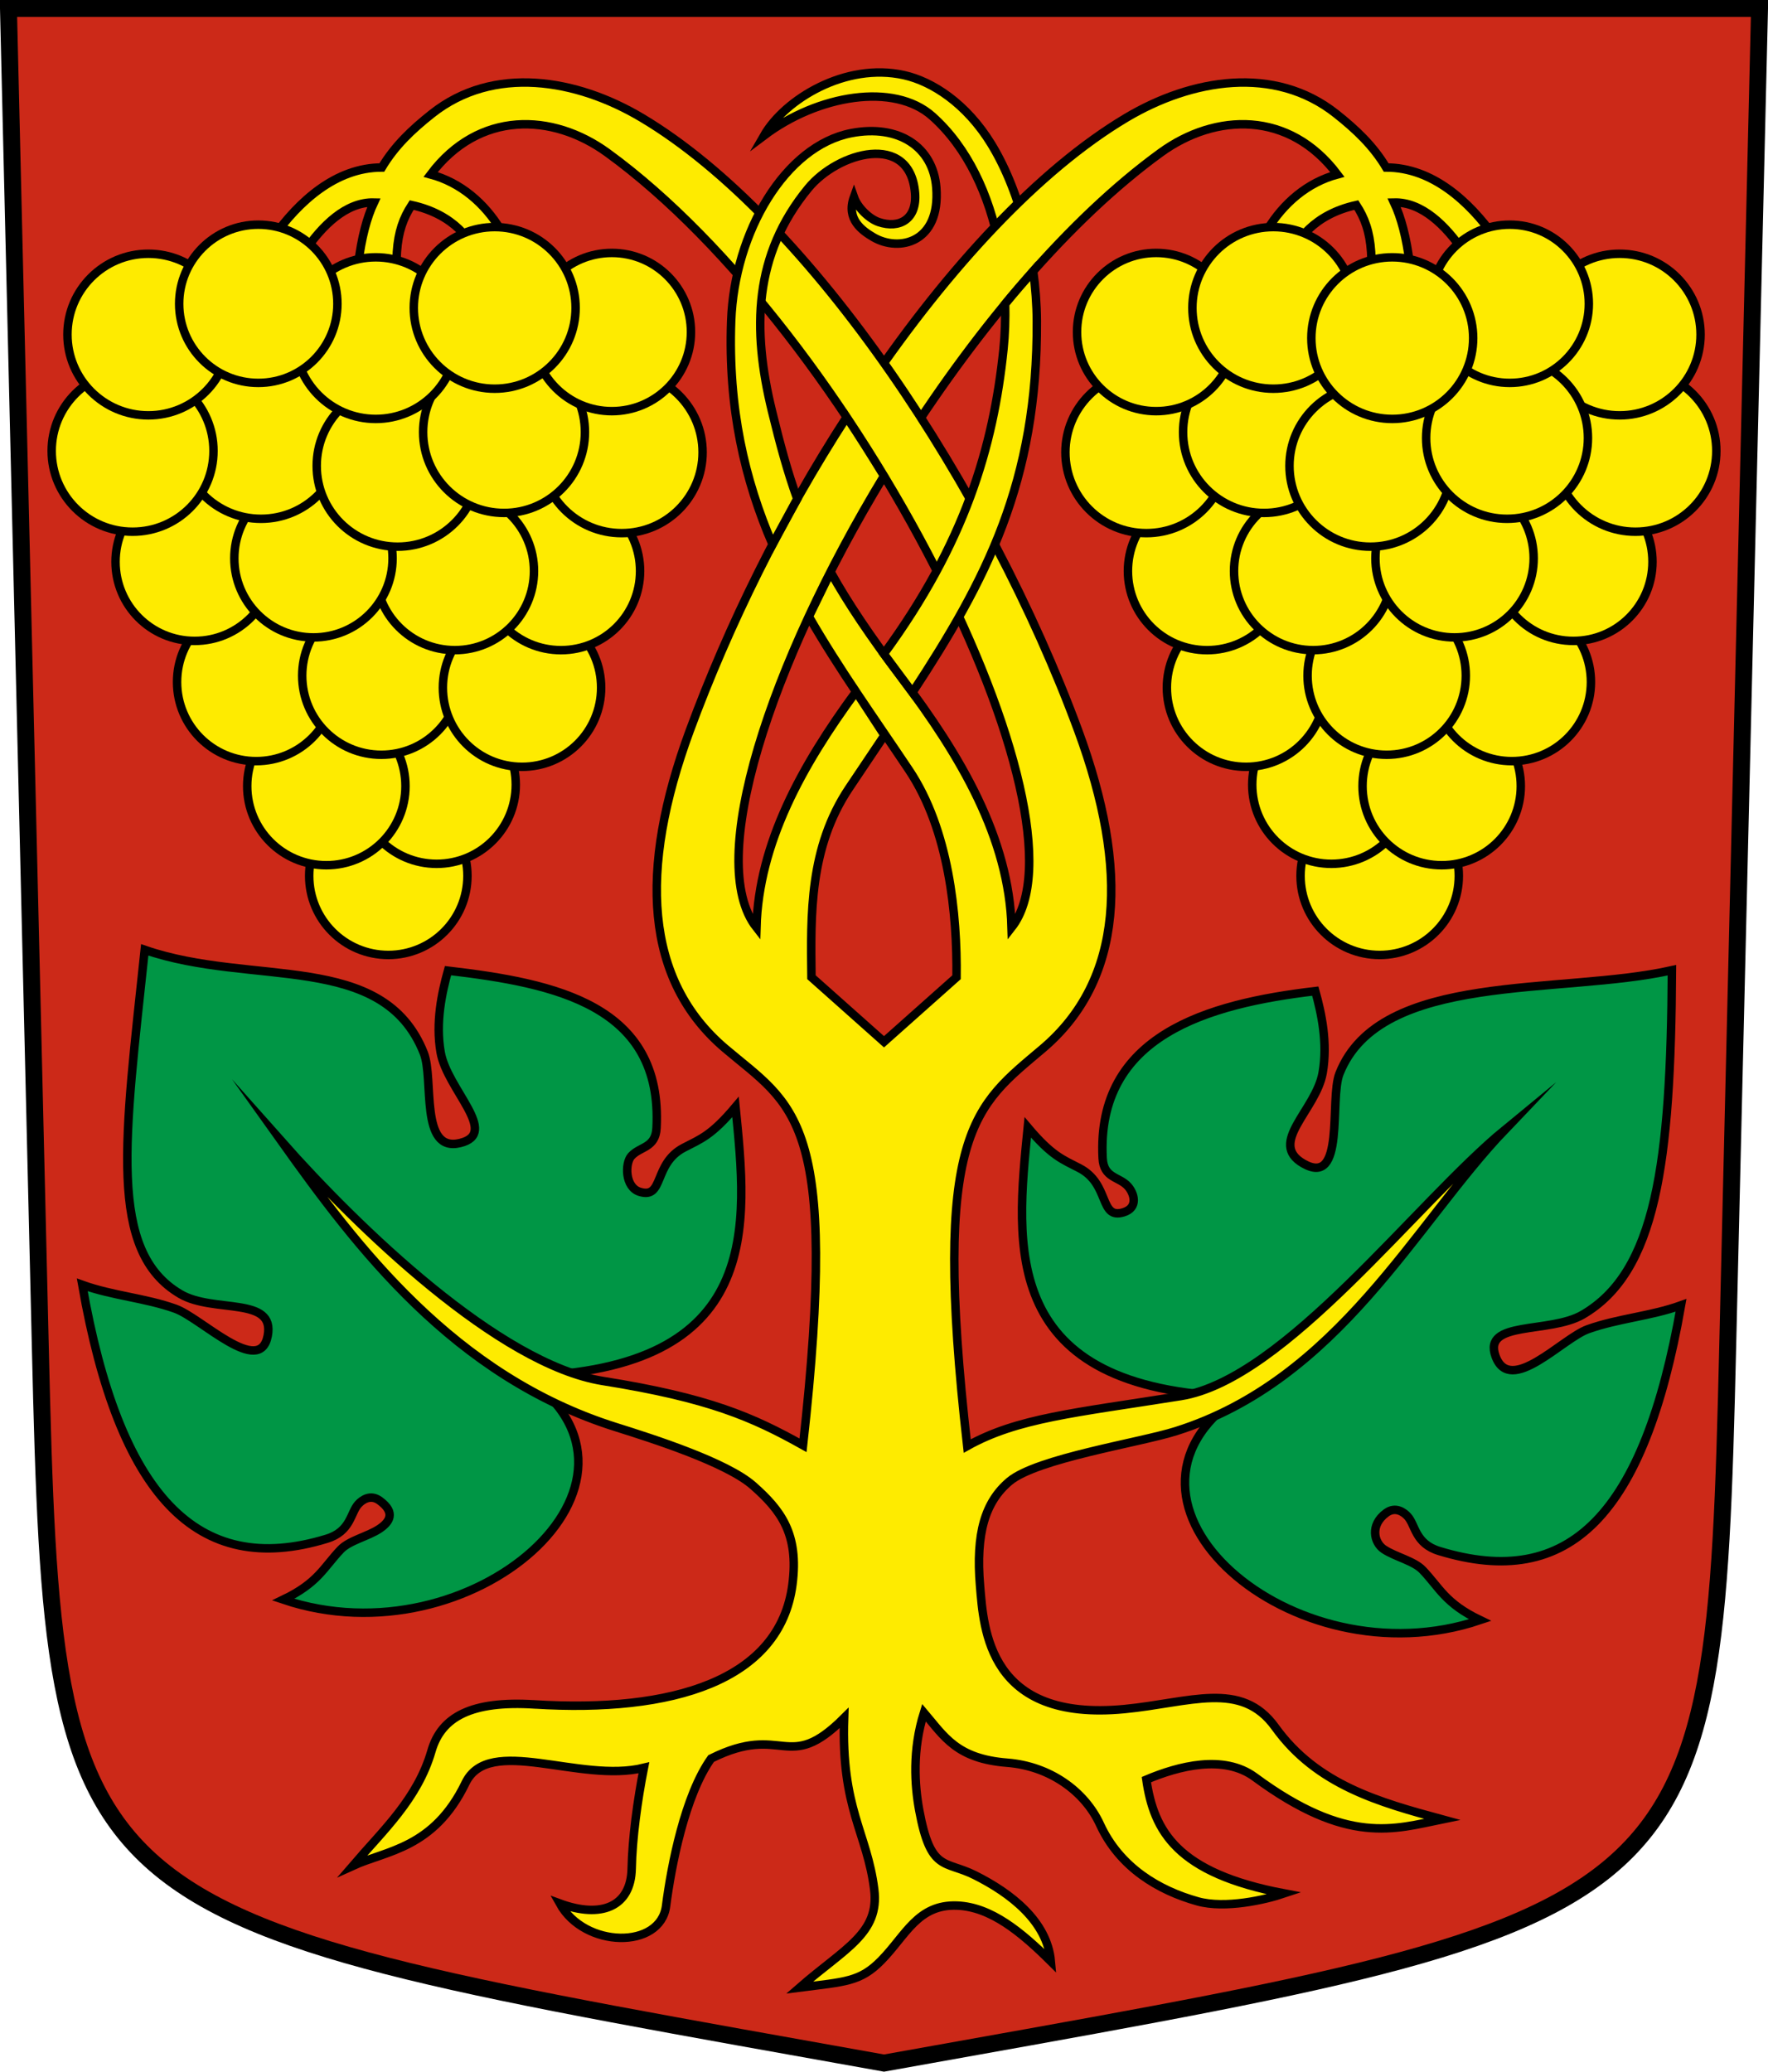 <?xml version="1.0" encoding="UTF-8" standalone="no"?>
<!-- Created with Inkscape (http://www.inkscape.org/) -->

<svg
   xmlns:dc="http://purl.org/dc/elements/1.1/"
   xmlns:cc="http://creativecommons.org/ns#"
   xmlns:rdf="http://www.w3.org/1999/02/22-rdf-syntax-ns#"
   xmlns:svg="http://www.w3.org/2000/svg"
   xmlns="http://www.w3.org/2000/svg"
   xmlns:sodipodi="http://sodipodi.sourceforge.net/DTD/sodipodi-0.dtd"
   xmlns:inkscape="http://www.inkscape.org/namespaces/inkscape"
   version="1.0"
   width="208.86"
   height="244.66"
   id="svg2780"
   inkscape:version="0.92.5 (2060ec1f9f, 2020-04-08)"
   sodipodi:docname="Raron-blazon.svg">
  <sodipodi:namedview
     pagecolor="#ffffff"
     bordercolor="#666666"
     borderopacity="1"
     objecttolerance="10"
     gridtolerance="10"
     guidetolerance="10"
     inkscape:pageopacity="0"
     inkscape:pageshadow="2"
     inkscape:window-width="3287"
     inkscape:window-height="1417"
     id="namedview25"
     showgrid="false"
     inkscape:zoom="4"
     inkscape:cx="81.493159"
     inkscape:cy="122.97399"
     inkscape:window-x="-8"
     inkscape:window-y="-8"
     inkscape:window-maximized="1"
     inkscape:current-layer="svg2780"
     inkscape:measure-start="104.255,149.787"
     inkscape:measure-end="104.255,126.383"
     showguides="false"
     inkscape:object-paths="true"
     inkscape:snap-intersection-paths="true"
     inkscape:snap-global="true">
    <sodipodi:guide
       position="104.43,205.106"
       orientation="25.957,0"
       id="guide7901"
       inkscape:locked="false" />
  </sodipodi:namedview>
  <defs
     id="defs2782" />
  <path
     style="opacity:1;fill:#009645;fill-opacity:1;stroke:#000000;stroke-width:1;stroke-miterlimit:4;stroke-dasharray:none;stroke-dashoffset:4.58;stroke-opacity:1"
     d="m 60.447,160.826 c 4.388,5.069 5.787,9.648 5.334,13.904 -0.362,3.405 -4.11,5.156 -5.781,10.927 -1.134,-0.592 -2.298,-1.125 -3.217,-2.138 -1.228,6.001 -6.204,7.501 -9.56,10.946 -3.745,-3.138 -5.134,-6.781 -5.228,-10.702 -1.091,0.32 -2.196,0.737 -3.31,1.211 -2.897,-6.23 1.594,-10.286 4.426,-14.849 2.252,-3.629 -1.636,-4.548 -2.983,-2.516 -4.573,6.897 -10.365,10.21 -17.87,8.157 0.363,-0.713 0.747,-1.245 1.012,-2.797 -6.739,-2.594 -10.588,-8.366 -14.375,-14.207 3.704,-1.887 6.212,-5.578 12.129,-4.127 -0.103,-0.983 -0.272,-1.918 -0.124,-3.087 4.484,-0.46 7.402,0.952 10.111,2.589 4.167,2.518 6.957,-3.53 1.603,-4.36 C 25.341,148.65 20.023,143.435 16.964,134.256 c 1.287,-0.005 2.469,0.427 4.74,-0.523 -4.948,-4.566 -5.149,-11.049 -2.739,-18.586 3.383,-0.829 13.467,3.411 17.199,5.666 0.921,-1.264 0.885,-2.493 1.215,-3.357 6.887,1.926 7.649,10.443 9.929,17.076 0.721,2.098 4.609,2.623 2.733,-1.298 -2.018,-4.218 -1.068,-8.3 0.644,-12.47 1.149,0.554 2.12,1.239 3.004,1.988 1.182,-7.283 5.422,-10.914 12.335,-11.353 0.386,4.42 2.676,6.525 3.431,9.832 0.568,2.489 0.27,5.135 -0.619,7.88 l 3.796,-0.135 c -1.303,5.871 -3.357,10.652 -8.318,12.491 -4.315,1.599 0.016,7.173 2.725,3.834 3.337,-4.113 7.129,-7.496 10.624,-9.989 0.27,1.203 0.607,2.203 1.19,2.864 3.456,-1.747 6.005,-1.049 9.731,-0.28 -0.383,4.309 -1.307,10.428 -6.444,13.285 0.968,0.516 1.9,1.059 2.693,1.705 -8.613,7.062 -16.6,8.415 -24.387,7.94 z"
     id="path911"
     inkscape:connector-curvature="0"
     sodipodi:nodetypes="cscccccsscccccsscccccsscccsccssccccccc" />
  <path
     style="opacity:1;fill:#009645;fill-opacity:1;stroke:#000000;stroke-width:1;stroke-miterlimit:4;stroke-dasharray:none;stroke-dashoffset:4.58;stroke-opacity:1"
     d="m 146.779,163.278 c -4.19,12.294 -0.2,17.434 4.002,22.39 0.701,-1.258 1.245,-2.573 2.533,-3.616 1.107,4.711 6.061,7.385 7.908,11.753 2.332,-2.645 4.71,-5.241 6.055,-8.93 l 3.425,0.959 c 3.21,-10.767 -0.385,-13.263 -3.465,-16.335 -2.526,-2.519 1.148,-6.121 3.29,-2.654 2.004,3.244 7.153,7.878 12.067,8.888 0.86,-1.252 1.029,-3.236 0.985,-4.365 4.876,2.551 9.982,1.157 15.049,0.421 -1.546,-4.958 -3.546,-9.565 -8.051,-12.227 l 1.788,-2.225 c -5.39,-2.99 -7.376,-7.578 -12.707,-5.405 -3.459,1.41 -5.214,-3.82 -0.446,-3.699 10.17,0.258 14.743,-3.225 18.26,-11.703 -1.355,-1.105 -2.725,-1.667 -4.097,-2.154 3.509,-3.706 2.649,-11.246 3.227,-16.278 -6.979,-0.355 -15.408,-4.069 -21.07,0.578 -0.533,-0.571 -1.063,-1.256 -1.593,-1.927 -8.168,4.668 -10.383,10.587 -9.078,16.113 0.863,3.655 -4.94,3.236 -4.161,0.119 1.624,-6.493 -0.057,-10.023 -0.835,-14.049 -0.954,0.605 -1.842,1.28 -2.493,2.205 -2.846,-8.331 -8.201,-8.564 -13.129,-10.173 0.408,6.009 -3.205,7.376 -0.358,15.601 -1.28,-0.777 -2.517,-1.614 -3.368,-2.997 -1.844,7.226 -0.827,10.522 4.691,17.389 3.467,4.314 -0.856,8.184 -3.351,2.024 -1.484,-3.663 -4.827,-6.352 -8.618,-8.792 l -0.34,3.756 c -3.724,-1.681 -7.147,-1.181 -10.505,-0.215 1.872,2.618 1.885,5.52 2.197,8.377 0.198,3.92 2.022,5.678 3.872,7.404 -0.63,0.688 -1.409,1.281 -2.402,1.737 8.481,11.194 14.777,10.567 20.72,8.032 z"
     id="path913"
     inkscape:connector-curvature="0"
     sodipodi:nodetypes="ccccccsscccccsscccccsscccccsscccccccc" />
  <path
     id="path4212-7"
     style="fill:#cc2918;fill-opacity:1;fill-rule:evenodd;stroke:#000000;stroke-width:2;stroke-linecap:butt;stroke-miterlimit:4;stroke-dashoffset:0;stroke-opacity:1"
     d="M 204.099,159.003 207.86,1 C 138.907,1 69.954,1 1,1 l 3.761,158.003 c 1.641,68.954 2.882,67.306 99.669,84.644 96.787,-17.339 98.028,-15.69 99.669,-84.644 z"
     inkscape:connector-curvature="0"
     sodipodi:nodetypes="sccscs" />
  <path
     style="opacity:1;fill:#009645;fill-opacity:1;stroke:#000000;stroke-width:1;stroke-miterlimit:11;stroke-dasharray:none;stroke-dashoffset:4.58;stroke-opacity:1"
     d="m 146.294,164.946 c -28.248,-0.809 -26.277,-17.778 -24.881,-31.803 2.857,3.391 4.104,3.775 6.12,4.824 3.604,1.876 2.307,6.092 5.194,5.205 1.779,-0.546 1.262,-2.235 0.52,-3.068 -1.033,-1.161 -2.866,-0.938 -2.989,-3.323 -0.75,-14.478 12.378,-18.235 25.123,-19.732 0.734,2.64 1.483,6.113 0.872,9.637 -0.763,4.405 -6.522,8.289 -2.291,10.723 5.014,2.885 3.059,-7.551 4.278,-10.628 4.807,-12.13 26.153,-9.241 39.27,-12.201 -0.126,22.9 -1.895,35.641 -10.535,40.678 -3.912,2.28 -11.872,0.654 -10.295,4.926 1.732,4.692 7.871,-2.12 10.904,-3.206 3.548,-1.271 7.399,-1.528 11.003,-2.823 -4.34,24.77 -13.179,33.726 -28.579,29.013 -2.842,-0.87 -2.788,-3.055 -3.715,-4.079 -0.452,-0.5 -1.438,-1.217 -2.529,-0.42 -1.956,1.43 -1.452,3.524 -0.281,4.302 1.355,0.9 3.547,1.367 4.574,2.443 2.019,2.116 2.67,3.945 6.787,5.917 -22.214,7.498 -46.672,-13.994 -28.549,-26.386 z"
     id="path2682"
     inkscape:connector-curvature="0"
     sodipodi:nodetypes="ccsssscssscssscsssssccc" />
  <path
     style="opacity:1;fill:#009645;fill-opacity:1;stroke:#000000;stroke-width:1;stroke-miterlimit:11;stroke-dasharray:none;stroke-dashoffset:4.58;stroke-opacity:1"
     d="m 62.01,162.529 c 28.248,-0.809 26.277,-17.778 24.881,-31.803 -2.857,3.391 -4.104,3.775 -6.12,4.824 -3.604,1.876 -2.307,6.092 -5.194,5.205 -1.779,-0.546 -1.748,-3.384 -1.006,-4.217 1.033,-1.161 2.866,-0.938 2.989,-3.323 0.75,-14.478 -11.891,-17.086 -24.636,-18.583 -0.734,2.64 -1.483,6.113 -0.872,9.637 0.763,4.405 7.037,9.582 2.291,10.723 -4.802,1.155 -3.059,-7.551 -4.278,-10.628 -4.807,-12.13 -20.26,-7.794 -32.968,-12.19 -2.374,22.4 -4.407,35.629 4.233,40.666 3.912,2.28 11.209,0.212 10.295,4.926 -0.952,4.91 -7.871,-2.12 -10.904,-3.206 -3.548,-1.271 -7.399,-1.528 -11.003,-2.823 4.34,24.77 13.489,34.699 28.889,29.985 2.842,-0.87 2.788,-3.055 3.715,-4.079 0.452,-0.5 1.438,-1.217 2.529,-0.42 1.956,1.43 1.143,2.552 -0.028,3.33 -1.355,0.9 -3.547,1.367 -4.574,2.443 -2.019,2.116 -2.67,3.945 -6.787,5.917 22.214,7.498 46.672,-13.994 28.549,-26.386 z"
     id="path2682-0"
     inkscape:connector-curvature="0"
     sodipodi:nodetypes="ccsssscssscssscsssssccc" />
  <g
     id="g10505">
    <path
       sodipodi:nodetypes="csscscc"
       inkscape:connector-curvature="0"
       id="path2818-2-2-3"
       d="M 121.178,27.247 C 120.257,23.446 118.875,19.912 117.114,17.031 114.163,12.203 110.118,9.617 106.804,8.877 99.877,7.329 92.703,11.745 90.251,16.012 c 6.358,-4.795 15.361,-6.328 19.896,-2.278 4.151,3.707 6.712,9.264 7.878,15.271 z"
       style="opacity:1;fill:#feeb00;fill-opacity:1;stroke:#000000;stroke-width:1;stroke-miterlimit:20;stroke-dasharray:none;stroke-dashoffset:4.58;stroke-opacity:1" />
    <path
       sodipodi:nodetypes="cssccccccccccsc"
       inkscape:connector-curvature="0"
       d="m 102.757,45.27 c 9.313,-13.656 19.951,-25.205 30.289,-31.36 7.724,-4.599 17.514,-6.241 24.789,-0.477 2.353,1.864 4.379,3.774 5.918,6.349 10.914,-0.003 17.432,16.113 17.373,17.3 l -4.293,0.557 c -0.789,-2.593 -5.613,-13.889 -12.145,-13.722 1.66,3.513 2.583,9.741 1.937,17.426 l -5.413,-1.336 c 1.349,-9.374 1.01,-12.725 -0.985,-15.789 -9.826,2.171 -9.149,12.022 -9.987,13.964 l -3.222,-0.274 c -0.384,-7.531 3.897,-15.406 10.971,-17.307 -5.693,-7.562 -14.392,-7.278 -20.879,-2.567 -10.786,7.833 -21.478,20.554 -30.176,34.145 z"
       style="opacity:1;fill:#feeb00;fill-opacity:1;stroke:#000000;stroke-width:1;stroke-miterlimit:20;stroke-dasharray:none;stroke-dashoffset:4.58;stroke-opacity:1"
       id="path2680-7-8" />
    <path
       sodipodi:nodetypes="sscscscsccscscccccsccccsccsssscsccsssccccccccccscsccscccscccccsccscssss"
       inkscape:connector-curvature="0"
       d="m 63.132,201.289 c -7.448,-0.462 -10.996,1.473 -12.158,5.491 -1.647,5.694 -5.719,9.385 -9.31,13.577 3.98,-1.821 9.582,-2.031 13.333,-9.797 2.773,-5.741 13.476,0.081 21.066,-1.785 -0.763,3.869 -1.37,8.352 -1.439,11.899 -0.089,4.512 -3.59,5.93 -8.496,4.122 2.941,5.309 11.9,5.428 12.559,0.286 0.609,-4.753 2.226,-13.058 5.32,-17.402 8.631,-4.298 8.942,1.96 15.71,-4.793 -0.358,10.752 2.721,13.543 3.558,20.251 0.649,5.206 -3.474,6.941 -8.816,11.594 5.37,-0.692 7.144,-0.661 9.641,-3.202 2.907,-2.957 4.313,-6.668 8.979,-6.482 3.997,0.16 7.569,3.124 11.063,6.589 -0.43,-4.755 -4.765,-8.074 -9.003,-10.19 -3.534,-1.764 -5.198,-0.337 -6.551,-7.68 -0.537,-2.915 -0.825,-7.095 0.561,-11.503 2.42,2.848 3.876,5.444 9.845,5.912 5.017,0.393 9.149,3.365 10.953,7.288 2.343,5.094 6.954,7.805 11.537,9.083 3.225,0.899 7.972,-0.172 10.23,-0.936 -12.724,-2.4 -15.416,-7.391 -16.291,-13.439 3.78,-1.598 9.14,-3.012 12.815,-0.299 10.975,8.098 16.51,6.133 22.126,4.991 -7.392,-2.008 -14.807,-4.053 -19.716,-10.881 -4.019,-5.59 -10.07,-2.889 -17.813,-2.145 -16.082,1.545 -16.624,-9.444 -17.058,-14.534 -0.53,-6.211 0.598,-9.943 3.479,-12.363 3.212,-2.698 15.303,-4.552 19.645,-5.919 19.234,-6.053 28.299,-24.525 38.879,-35.6 -10.45,8.578 -25.975,29.491 -38.293,31.452 -12.538,1.996 -19.305,2.589 -25.227,5.903 -4.244,-37.307 0.888,-40.128 8.925,-46.945 9.516,-8.072 10.27,-21.06 4.189,-37.549 C 116.88,57.826 95.787,25.802 75.814,13.91 68.091,9.311 58.301,7.669 51.026,13.433 c -2.353,1.864 -4.379,3.774 -5.918,6.349 -10.914,-0.003 -17.432,16.113 -17.373,17.3 l 4.293,0.557 c 0.789,-2.593 5.613,-13.889 12.145,-13.722 -1.66,3.513 -2.583,9.741 -1.937,17.426 l 5.413,-1.336 c -1.349,-9.374 -1.01,-12.725 0.985,-15.789 9.826,2.171 9.149,12.022 9.987,13.964 l 3.222,-0.274 C 62.226,30.378 57.945,22.502 50.871,20.602 56.563,13.04 65.263,13.324 71.75,18.035 101.039,39.305 129.639,96.623 119.5,109.535 c -0.295,-10.555 -6.001,-20.247 -13,-29.5 -3.696,-4.886 -6.355,-8.852 -8.378,-12.479 l -2.567,5.26 c 3.541,6.162 7.723,11.986 11.837,18.136 4.709,7.038 5.696,17.029 5.608,24.457 l -8.57,7.625 -8.57,-7.625 c -0.088,-7.428 -0.263,-15.304 4.447,-22.342 1.387,-2.073 2.789,-4.144 4.179,-6.23 l -3.359,-5.148 c -6.425,8.753 -11.489,17.918 -11.766,27.845 -6.067,-7.726 1.548,-31.04 15.07,-53.328 -1.409,-2.291 -2.858,-4.598 -4.413,-6.948 -7.648,11.813 -13.949,24.6 -18.531,37.026 -6.081,16.489 -5.327,29.477 4.189,37.549 8.037,6.817 13.522,8.046 9.19,46.856 -5.921,-3.313 -11.091,-5.597 -23.629,-7.593 -12.318,-1.961 -28.971,-18.149 -37.946,-28.26 8.808,12.341 20.238,27.652 39.472,33.705 4.342,1.366 13.084,4.148 16.224,6.93 3.225,2.858 5.413,5.642 4.628,11.656 -1.486,11.374 -14.195,15.171 -30.481,14.161 z"
       style="opacity:1;fill:#feeb00;fill-opacity:1;stroke:#000000;stroke-width:1;stroke-miterlimit:20;stroke-dasharray:none;stroke-dashoffset:4.58;stroke-opacity:1"
       id="path2849" />
    <path
       sodipodi:nodetypes="csssscsssscc"
       inkscape:connector-curvature="0"
       id="path2818-8"
       d="M 91.26,64.293 C 87.98,56.664 86.001,48.256 86.375,37.91 c 0.38,-10.516 6.392,-20.685 14.188,-22.188 5.582,-1.076 9.674,1.618 10.048,6.438 0.505,6.508 -4.407,7.638 -7.444,5.852 -1.319,-0.775 -3.241,-2.12 -2.292,-4.734 0.455,1.3 1.849,2.586 2.931,2.949 2.455,0.824 4.546,-0.343 4.29,-3.443 -0.596,-7.225 -9.098,-4.833 -12.617,-0.55 -6.456,7.857 -6.644,16.635 -4.287,26.302 0.95,3.897 1.836,7.175 2.989,10.375 z"
       style="opacity:1;fill:#feeb00;fill-opacity:1;stroke:#000000;stroke-width:1;stroke-miterlimit:20;stroke-dasharray:none;stroke-dashoffset:4.58;stroke-opacity:1" />
    <path
       sodipodi:nodetypes="csccscc"
       inkscape:connector-curvature="0"
       id="path2818-2-2-36"
       d="m 107.796,81.775 c 8.697,-13.275 14.792,-24.804 14.689,-43.865 -0.011,-1.951 -0.165,-3.95 -0.425,-5.895 -1.152,1.308 -2.257,2.581 -3.316,3.876 0.039,1.774 -0.019,3.605 -0.196,5.332 -1.196,11.641 -4.603,22.988 -14.135,35.999 z"
       style="opacity:1;fill:#feeb00;fill-opacity:1;stroke:#000000;stroke-width:1;stroke-miterlimit:20;stroke-dasharray:none;stroke-dashoffset:4.58;stroke-opacity:1" />
  </g>
  <g
     id="g10431">
    <ellipse
       transform="scale(-1,1)"
       ry="9.343"
       rx="9.347"
       cy="103.436"
       cx="-45.873"
       id="path2684-63-9-1"
       style="opacity:1;fill:#feeb00;fill-opacity:1;stroke:#000000;stroke-width:1;stroke-miterlimit:20;stroke-dasharray:none;stroke-dashoffset:4.58;stroke-opacity:1" />
    <ellipse
       transform="scale(-1,1)"
       ry="9.343"
       rx="9.347"
       cy="92.672"
       cx="-51.583"
       id="path2684-63-2-1"
       style="opacity:1;fill:#feeb00;fill-opacity:1;stroke:#000000;stroke-width:1;stroke-miterlimit:20;stroke-dasharray:none;stroke-dashoffset:4.58;stroke-opacity:1" />
    <ellipse
       transform="scale(-1,1)"
       ry="9.343"
       rx="9.347"
       cy="92.839"
       cx="-38.552"
       id="path2684-63-8-4"
       style="opacity:1;fill:#feeb00;fill-opacity:1;stroke:#000000;stroke-width:1;stroke-miterlimit:20;stroke-dasharray:none;stroke-dashoffset:4.58;stroke-opacity:1" />
    <ellipse
       transform="scale(-1,1)"
       ry="9.343"
       rx="9.347"
       cy="80.546"
       cx="-30.264"
       id="path2684-63-44-3"
       style="opacity:1;fill:#feeb00;fill-opacity:1;stroke:#000000;stroke-width:1;stroke-miterlimit:20;stroke-dasharray:none;stroke-dashoffset:4.58;stroke-opacity:1" />
    <ellipse
       transform="scale(-1,1)"
       ry="9.343"
       rx="9.347"
       cy="79.795"
       cx="-45.047"
       id="path2684-63-0-0"
       style="opacity:1;fill:#feeb00;fill-opacity:1;stroke:#000000;stroke-width:1;stroke-miterlimit:20;stroke-dasharray:none;stroke-dashoffset:4.58;stroke-opacity:1" />
    <ellipse
       transform="scale(-1,1)"
       ry="9.343"
       rx="9.347"
       cy="81.216"
       cx="-61.667"
       id="path2684-63-04"
       style="opacity:1;fill:#feeb00;fill-opacity:1;stroke:#000000;stroke-width:1;stroke-miterlimit:20;stroke-dasharray:none;stroke-dashoffset:4.58;stroke-opacity:1" />
    <ellipse
       transform="scale(-1,1)"
       ry="9.343"
       rx="9.347"
       cy="67.44"
       cx="-66.266"
       id="path2684-63-1-7"
       style="opacity:1;fill:#feeb00;fill-opacity:1;stroke:#000000;stroke-width:1;stroke-miterlimit:20;stroke-dasharray:none;stroke-dashoffset:4.58;stroke-opacity:1" />
    <ellipse
       transform="scale(-1,1)"
       ry="9.343"
       rx="9.347"
       cy="66.347"
       cx="-22.995"
       id="path2684-63-58-7"
       style="opacity:1;fill:#feeb00;fill-opacity:1;stroke:#000000;stroke-width:1;stroke-miterlimit:20;stroke-dasharray:none;stroke-dashoffset:4.58;stroke-opacity:1" />
    <ellipse
       transform="scale(-1,1)"
       ry="9.343"
       rx="9.347"
       cy="67.438"
       cx="-53.734"
       id="path2684-63-4-8"
       style="opacity:1;fill:#feeb00;fill-opacity:1;stroke:#000000;stroke-width:1;stroke-miterlimit:20;stroke-dasharray:none;stroke-dashoffset:4.58;stroke-opacity:1" />
    <ellipse
       transform="scale(-1,1)"
       ry="9.343"
       rx="9.347"
       cy="65.935"
       cx="-37.028"
       id="path2684-63-13-7"
       style="opacity:1;fill:#feeb00;fill-opacity:1;stroke:#000000;stroke-width:1;stroke-miterlimit:20;stroke-dasharray:none;stroke-dashoffset:4.58;stroke-opacity:1" />
    <ellipse
       transform="scale(-1,1)"
       ry="9.543"
       rx="9.558"
       cy="53.42"
       cx="-73.441"
       id="path2684-0-7"
       style="opacity:1;fill:#feeb00;fill-opacity:1;stroke:#000000;stroke-width:1;stroke-miterlimit:20;stroke-dasharray:none;stroke-dashoffset:4.58;stroke-opacity:1" />
    <ellipse
       transform="scale(-1,1)"
       ry="9.543"
       rx="9.558"
       cy="51.727"
       cx="-30.828"
       id="path2684-9-4"
       style="opacity:1;fill:#feeb00;fill-opacity:1;stroke:#000000;stroke-width:1;stroke-miterlimit:20;stroke-dasharray:none;stroke-dashoffset:4.58;stroke-opacity:1" />
    <ellipse
       transform="scale(-1,1)"
       ry="9.543"
       rx="9.558"
       cy="55.019"
       cx="-46.972"
       id="path2684-609-9"
       style="opacity:1;fill:#feeb00;fill-opacity:1;stroke:#000000;stroke-width:1;stroke-miterlimit:20;stroke-dasharray:none;stroke-dashoffset:4.58;stroke-opacity:1" />
    <ellipse
       transform="scale(-1,1)"
       ry="9.543"
       rx="9.558"
       cy="51.034"
       cx="-59.543"
       id="path2684-1-8"
       style="opacity:1;fill:#feeb00;fill-opacity:1;stroke:#000000;stroke-width:1;stroke-miterlimit:20;stroke-dasharray:none;stroke-dashoffset:4.58;stroke-opacity:1" />
    <ellipse
       transform="scale(-1,1)"
       ry="9.543"
       rx="9.558"
       cy="53.252"
       cx="-15.663"
       id="path2684-5-5"
       style="opacity:1;fill:#feeb00;fill-opacity:1;stroke:#000000;stroke-width:1;stroke-miterlimit:20;stroke-dasharray:none;stroke-dashoffset:4.58;stroke-opacity:1" />
    <ellipse
       transform="scale(-1,1)"
       ry="9.543"
       rx="9.558"
       cy="39.51"
       cx="-17.526"
       id="path2684-60-8"
       style="opacity:1;fill:#feeb00;fill-opacity:1;stroke:#000000;stroke-width:1;stroke-miterlimit:20;stroke-dasharray:none;stroke-dashoffset:4.58;stroke-opacity:1" />
    <ellipse
       transform="scale(-1,1)"
       ry="9.543"
       rx="9.558"
       cy="39.932"
       cx="-44.388"
       id="path2684-3"
       style="opacity:1;fill:#feeb00;fill-opacity:1;stroke:#000000;stroke-width:1;stroke-miterlimit:20;stroke-dasharray:none;stroke-dashoffset:4.58;stroke-opacity:1" />
    <ellipse
       transform="scale(-1,1)"
       ry="9.343"
       rx="9.347"
       cy="35.877"
       cx="-30.513"
       id="path2684-63-51-7"
       style="opacity:1;fill:#feeb00;fill-opacity:1;stroke:#000000;stroke-width:1;stroke-miterlimit:20;stroke-dasharray:none;stroke-dashoffset:4.58;stroke-opacity:1" />
    <ellipse
       transform="scale(-1,1)"
       ry="9.343"
       rx="9.347"
       cy="39.214"
       cx="-72.279"
       id="path2684-63-5-5"
       style="opacity:1;fill:#feeb00;fill-opacity:1;stroke:#000000;stroke-width:1;stroke-miterlimit:20;stroke-dasharray:none;stroke-dashoffset:4.58;stroke-opacity:1" />
    <ellipse
       transform="scale(-1,1)"
       ry="9.543"
       rx="9.558"
       cy="36.363"
       cx="-58.44"
       id="path2684-6-3"
       style="opacity:1;fill:#feeb00;fill-opacity:1;stroke:#000000;stroke-width:1;stroke-miterlimit:20;stroke-dasharray:none;stroke-dashoffset:4.58;stroke-opacity:1" />
  </g>
  <g
     id="g10453">
    <ellipse
       ry="9.343"
       rx="9.347"
       cy="103.436"
       cx="162.987"
       id="path2684-63-9-1-7"
       style="opacity:1;fill:#feeb00;fill-opacity:1;stroke:#000000;stroke-width:1;stroke-miterlimit:20;stroke-dasharray:none;stroke-dashoffset:4.58;stroke-opacity:1" />
    <ellipse
       ry="9.343"
       rx="9.347"
       cy="92.672"
       cx="157.278"
       id="path2684-63-2-1-9"
       style="opacity:1;fill:#feeb00;fill-opacity:1;stroke:#000000;stroke-width:1;stroke-miterlimit:20;stroke-dasharray:none;stroke-dashoffset:4.58;stroke-opacity:1" />
    <ellipse
       ry="9.343"
       rx="9.347"
       cy="92.839"
       cx="170.309"
       id="path2684-63-8-4-6"
       style="opacity:1;fill:#feeb00;fill-opacity:1;stroke:#000000;stroke-width:1;stroke-miterlimit:20;stroke-dasharray:none;stroke-dashoffset:4.58;stroke-opacity:1" />
    <ellipse
       ry="9.343"
       rx="9.347"
       cy="80.546"
       cx="178.596"
       id="path2684-63-44-3-8"
       style="opacity:1;fill:#feeb00;fill-opacity:1;stroke:#000000;stroke-width:1;stroke-miterlimit:20;stroke-dasharray:none;stroke-dashoffset:4.58;stroke-opacity:1" />
    <ellipse
       ry="9.343"
       rx="9.347"
       cy="81.216"
       cx="147.194"
       id="path2684-63-04-0"
       style="opacity:1;fill:#feeb00;fill-opacity:1;stroke:#000000;stroke-width:1;stroke-miterlimit:20;stroke-dasharray:none;stroke-dashoffset:4.58;stroke-opacity:1" />
    <ellipse
       ry="9.343"
       rx="9.347"
       cy="67.44"
       cx="142.594"
       id="path2684-63-1-7-3"
       style="opacity:1;fill:#feeb00;fill-opacity:1;stroke:#000000;stroke-width:1;stroke-miterlimit:20;stroke-dasharray:none;stroke-dashoffset:4.58;stroke-opacity:1" />
    <ellipse
       ry="9.343"
       rx="9.347"
       cy="66.347"
       cx="185.865"
       id="path2684-63-58-7-2"
       style="opacity:1;fill:#feeb00;fill-opacity:1;stroke:#000000;stroke-width:1;stroke-miterlimit:20;stroke-dasharray:none;stroke-dashoffset:4.58;stroke-opacity:1" />
    <ellipse
       ry="9.343"
       rx="9.347"
       cy="79.795"
       cx="163.813"
       id="path2684-63-0-0-6"
       style="opacity:1;fill:#feeb00;fill-opacity:1;stroke:#000000;stroke-width:1;stroke-miterlimit:20;stroke-dasharray:none;stroke-dashoffset:4.58;stroke-opacity:1" />
    <ellipse
       ry="9.343"
       rx="9.347"
       cy="67.438"
       cx="155.126"
       id="path2684-63-4-8-1"
       style="opacity:1;fill:#feeb00;fill-opacity:1;stroke:#000000;stroke-width:1;stroke-miterlimit:20;stroke-dasharray:none;stroke-dashoffset:4.58;stroke-opacity:1" />
    <ellipse
       ry="9.343"
       rx="9.347"
       cy="65.935"
       cx="171.832"
       id="path2684-63-13-7-6"
       style="opacity:1;fill:#feeb00;fill-opacity:1;stroke:#000000;stroke-width:1;stroke-miterlimit:20;stroke-dasharray:none;stroke-dashoffset:4.58;stroke-opacity:1" />
    <ellipse
       ry="9.543"
       rx="9.558"
       cy="53.42"
       cx="135.42"
       id="path2684-0-7-3"
       style="opacity:1;fill:#feeb00;fill-opacity:1;stroke:#000000;stroke-width:1;stroke-miterlimit:20;stroke-dasharray:none;stroke-dashoffset:4.58;stroke-opacity:1" />
    <ellipse
       ry="9.543"
       rx="9.558"
       cy="51.034"
       cx="149.318"
       id="path2684-1-8-1"
       style="opacity:1;fill:#feeb00;fill-opacity:1;stroke:#000000;stroke-width:1;stroke-miterlimit:20;stroke-dasharray:none;stroke-dashoffset:4.58;stroke-opacity:1" />
    <ellipse
       ry="9.543"
       rx="9.558"
       cy="53.252"
       cx="193.197"
       id="path2684-5-5-6"
       style="opacity:1;fill:#feeb00;fill-opacity:1;stroke:#000000;stroke-width:1;stroke-miterlimit:20;stroke-dasharray:none;stroke-dashoffset:4.58;stroke-opacity:1" />
    <ellipse
       ry="9.543"
       rx="9.558"
       cy="39.51"
       cx="191.335"
       id="path2684-60-8-9"
       style="opacity:1;fill:#feeb00;fill-opacity:1;stroke:#000000;stroke-width:1;stroke-miterlimit:20;stroke-dasharray:none;stroke-dashoffset:4.58;stroke-opacity:1" />
    <ellipse
       ry="9.343"
       rx="9.347"
       cy="39.214"
       cx="136.581"
       id="path2684-63-5-5-2"
       style="opacity:1;fill:#feeb00;fill-opacity:1;stroke:#000000;stroke-width:1;stroke-miterlimit:20;stroke-dasharray:none;stroke-dashoffset:4.58;stroke-opacity:1" />
    <ellipse
       ry="9.543"
       rx="9.558"
       cy="36.363"
       cx="150.421"
       id="path2684-6-3-6"
       style="opacity:1;fill:#feeb00;fill-opacity:1;stroke:#000000;stroke-width:1;stroke-miterlimit:20;stroke-dasharray:none;stroke-dashoffset:4.58;stroke-opacity:1" />
    <ellipse
       ry="9.543"
       rx="9.558"
       cy="55.019"
       cx="161.889"
       id="path2684-609-9-0"
       style="opacity:1;fill:#feeb00;fill-opacity:1;stroke:#000000;stroke-width:1;stroke-miterlimit:20;stroke-dasharray:none;stroke-dashoffset:4.58;stroke-opacity:1" />
    <ellipse
       ry="9.543"
       rx="9.558"
       cy="51.727"
       cx="178.032"
       id="path2684-9-4-7"
       style="opacity:1;fill:#feeb00;fill-opacity:1;stroke:#000000;stroke-width:1;stroke-miterlimit:20;stroke-dasharray:none;stroke-dashoffset:4.58;stroke-opacity:1" />
    <ellipse
       ry="9.343"
       rx="9.347"
       cy="35.877"
       cx="178.348"
       id="path2684-63-51-7-6"
       style="opacity:1;fill:#feeb00;fill-opacity:1;stroke:#000000;stroke-width:1;stroke-miterlimit:20;stroke-dasharray:none;stroke-dashoffset:4.58;stroke-opacity:1" />
    <ellipse
       ry="9.543"
       rx="9.558"
       cy="39.932"
       cx="164.472"
       id="path2684-3-5"
       style="opacity:1;fill:#feeb00;fill-opacity:1;stroke:#000000;stroke-width:1;stroke-miterlimit:20;stroke-dasharray:none;stroke-dashoffset:4.58;stroke-opacity:1" />
  </g>
</svg>
